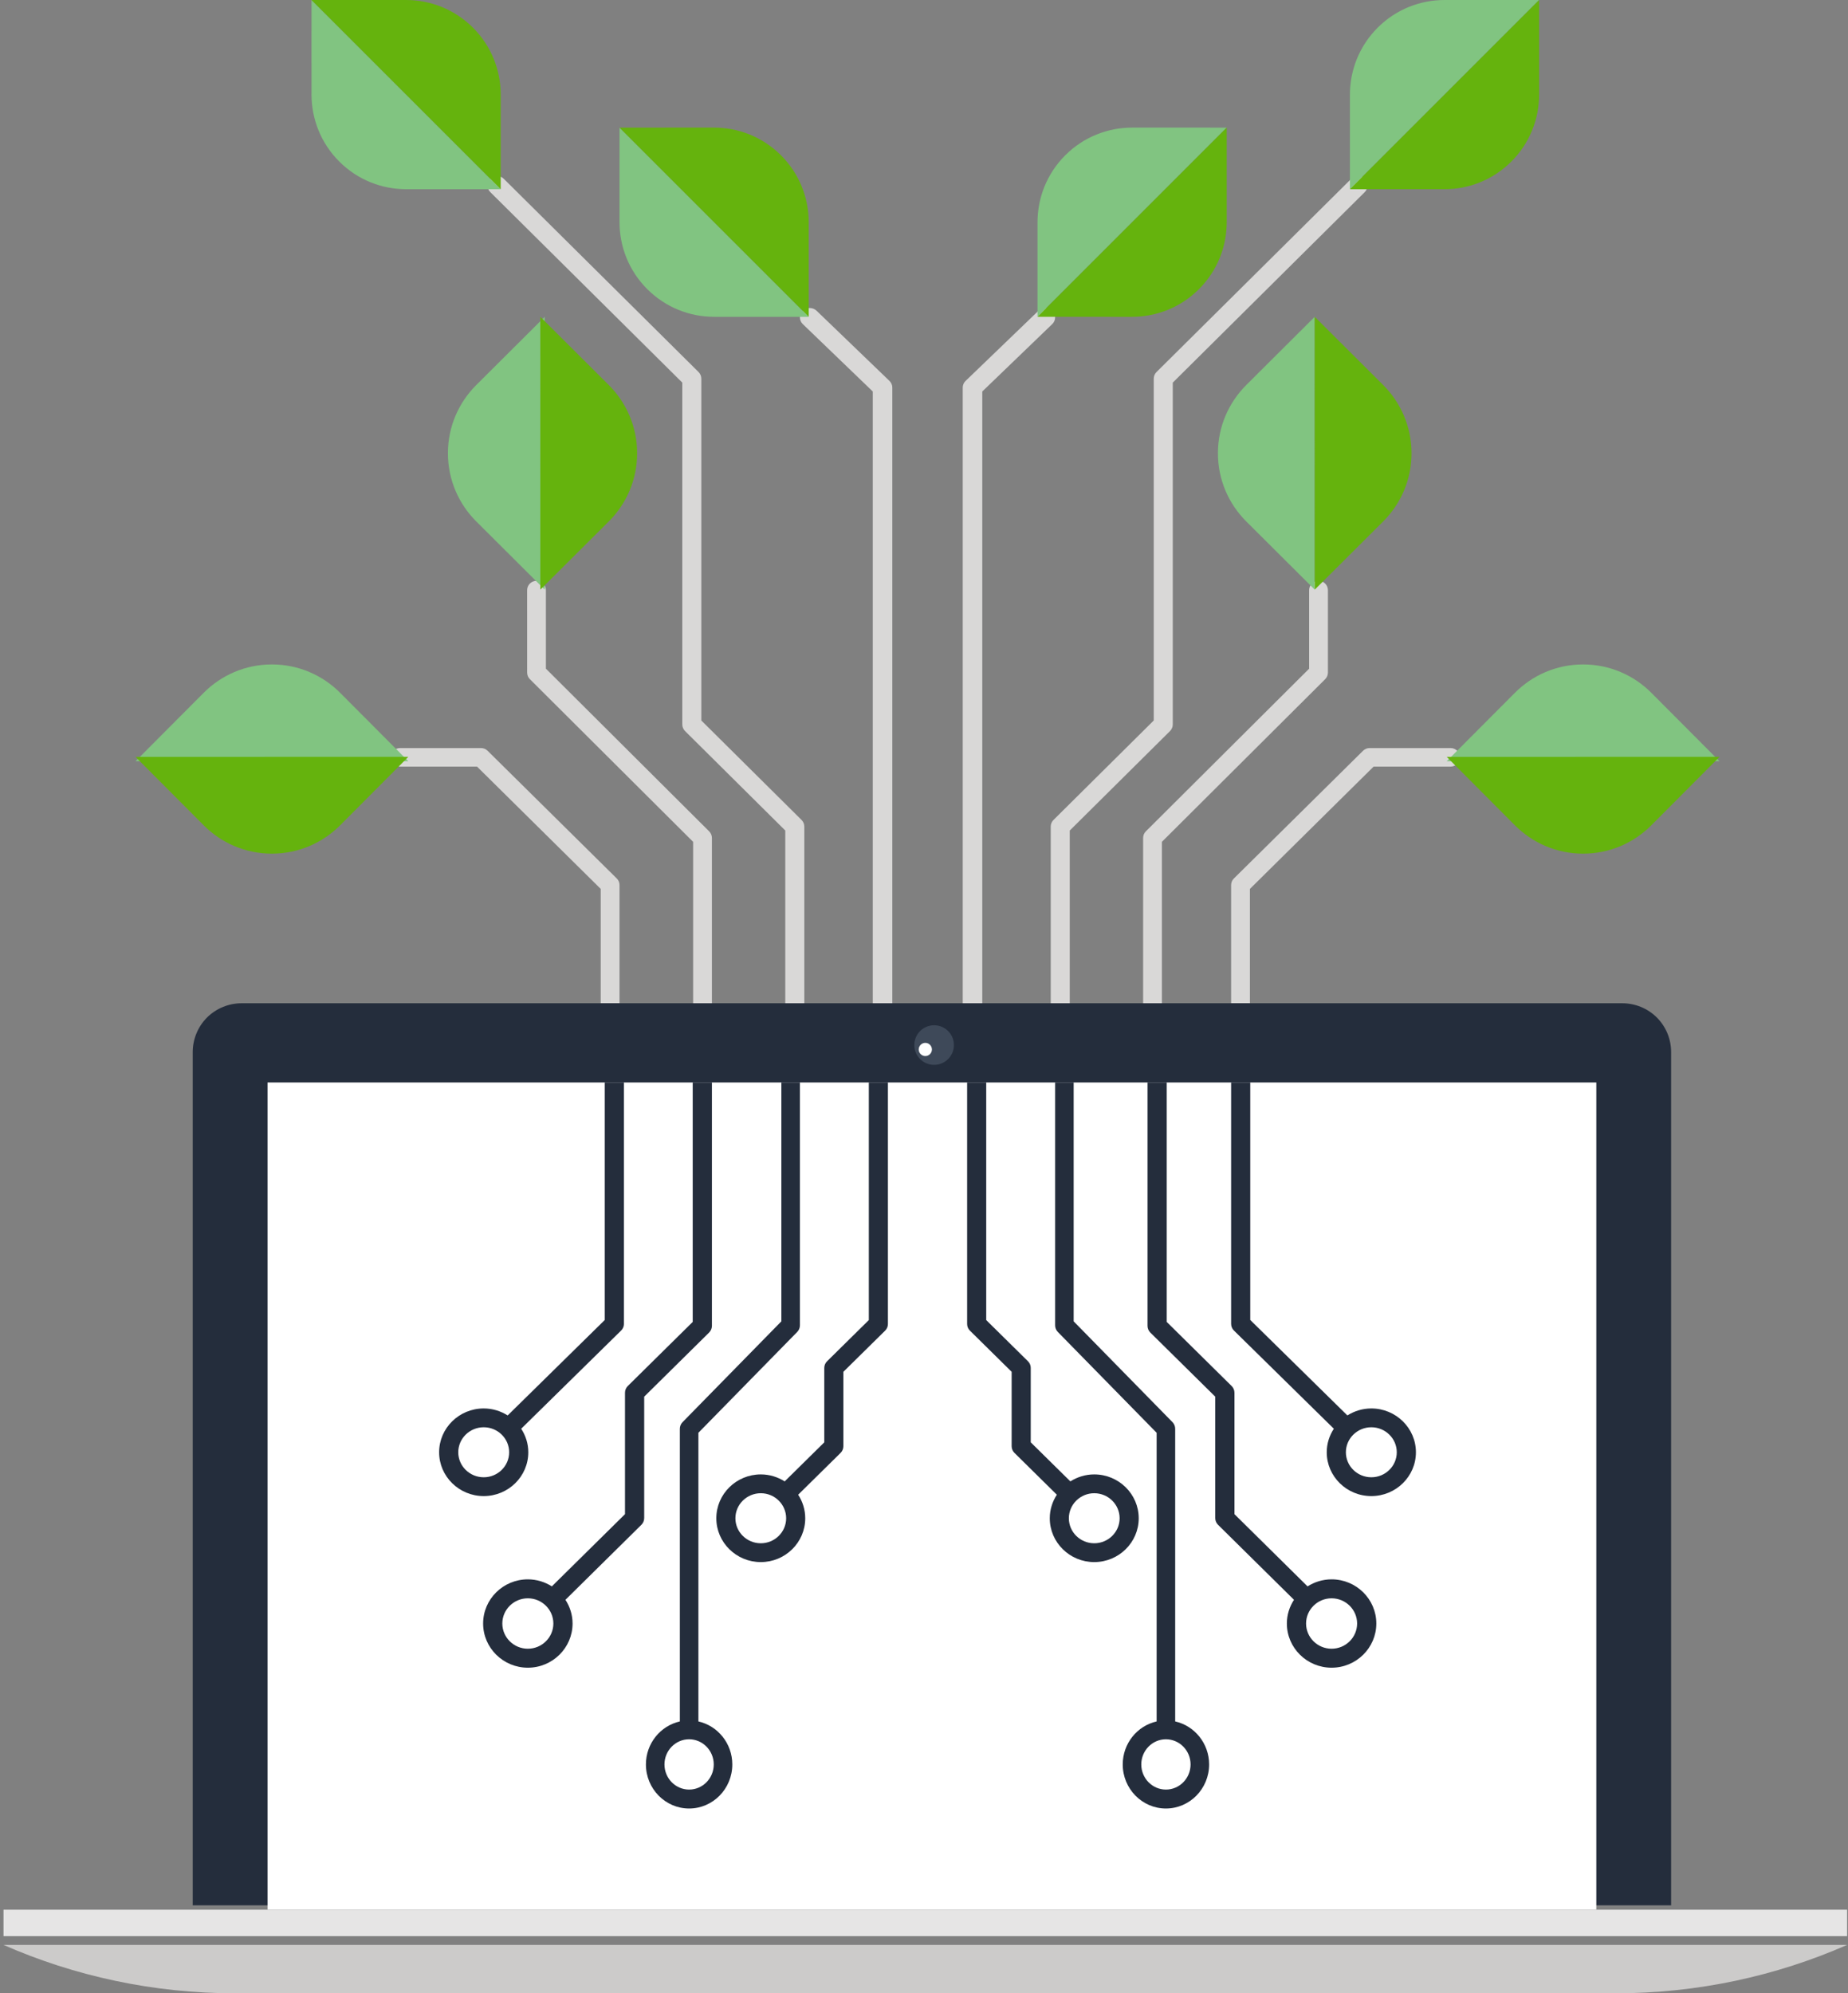 <?xml version="1.0" encoding="UTF-8"?>
<svg width="420px" height="453px" viewBox="0 0 420 453" version="1.1" xmlns="http://www.w3.org/2000/svg" xmlns:xlink="http://www.w3.org/1999/xlink">
    <rect x="0" y="0" width="420" height="453" fill="#808080" stroke="none"/>
    <!-- Generator: Sketch 55.2 (78181) - https://sketchapp.com -->
    <title>eco-img</title>
    <desc>Created with Sketch.</desc>
    <g id="Landing-Page" stroke="none" stroke-width="1" fill="none" fill-rule="evenodd">
        <g id="WhitePage_Landing" transform="translate(-749, -1516)">
            <g id="eco" transform="translate(159, 1505)">
                <g id="eco-img" transform="translate(590, 11)">
                    <path d="M110.822,170.622 C110.419,170.224 109.879,170.002 109.308,170.002 L90.937,170 C89.753,170 88.8,170.945 88.8,172.113 C88.8,173.279 89.753,174.224 90.937,174.224 L108.425,174.226 L136.527,202.011 L136.527,228 L140.8,228 L140.8,201.133 C140.8,200.574 140.578,200.037 140.176,199.641 L110.822,170.622 Z" id="Fill-1" fill="#D9D8D7"></path>
                    <path d="M124.073,151.965 L124.068,134.127 C124.068,132.951 123.116,132 121.932,132 C120.757,132 119.8,132.951 119.8,134.127 L119.805,152.849 C119.805,153.412 120.026,153.952 120.428,154.35 L157.529,191.317 L157.529,229 L161.8,229 L161.8,190.434 C161.8,189.871 161.573,189.33 161.172,188.932 L124.073,151.965 Z" id="Fill-3" fill="#D9D8D7"></path>
                    <path d="M159.391,163.739 L159.391,86.061 C159.391,85.49 159.167,84.947 158.76,84.543 L114.492,40.629 C113.646,39.79 112.274,39.79 111.434,40.629 C110.588,41.465 110.588,42.827 111.434,43.663 L155.065,86.951 L155.065,164.628 C155.065,165.197 155.294,165.742 155.696,166.144 L178.473,188.744 L178.473,229 L182.8,229 L182.8,187.857 C182.8,187.286 182.575,186.741 182.168,186.339 L159.391,163.739 Z" id="Fill-5" fill="#D9D8D7"></path>
                    <path d="M185.592,70.624 C184.723,69.793 183.319,69.79 182.451,70.626 C181.582,71.463 181.582,72.818 182.451,73.654 L198.356,88.969 L198.356,229 L202.8,229 L202.8,88.083 C202.8,87.513 202.569,86.969 202.151,86.566 L185.592,70.624 Z" id="Fill-7" fill="#D9D8D7"></path>
                    <path d="M329.662,170 L311.286,170.002 C310.722,170.002 310.177,170.224 309.78,170.622 L280.428,199.641 C280.026,200.037 279.8,200.574 279.8,201.133 L279.8,228 L284.071,228 L284.071,202.011 L312.176,174.226 L329.662,174.224 C330.842,174.224 331.8,173.279 331.8,172.113 C331.8,170.945 330.842,170 329.662,170" id="Fill-9" fill="#D9D8D7"></path>
                    <path d="M301.8,152.846 L301.8,134.127 C301.8,132.951 300.847,132 299.664,132 C298.488,132 297.531,132.951 297.531,134.127 L297.531,151.963 L260.423,188.93 C260.021,189.328 259.8,189.868 259.8,190.434 L259.8,229 L264.068,229 L264.068,191.315 L301.176,154.35 C301.578,153.95 301.8,153.412 301.8,152.846" id="Fill-11" fill="#D9D8D7"></path>
                    <path d="M266.54,164.628 L266.54,86.953 L310.166,43.663 C311.011,42.827 311.011,41.465 310.166,40.629 C309.325,39.79 307.948,39.79 307.108,40.629 L262.846,84.546 C262.439,84.947 262.215,85.493 262.215,86.061 L262.215,163.736 L239.431,186.339 C239.021,186.743 238.8,187.289 238.8,187.857 L238.8,229 L243.125,229 L243.125,188.749 L265.904,166.149 C266.311,165.742 266.54,165.199 266.54,164.628" id="Fill-13" fill="#D9D8D7"></path>
                    <path d="M236.007,70.627 L219.448,86.569 C219.03,86.97 218.8,87.514 218.8,88.083 L218.8,229 L223.244,229 L223.244,88.97 L239.148,73.652 C240.017,72.818 240.017,71.461 239.148,70.627 C238.285,69.791 236.87,69.791 236.007,70.627" id="Fill-15" fill="#D9D8D7"></path>
                    <path d="M70.8,21.5 C70.802,27.003 72.898,32.503 77.096,36.7 C81.293,40.899 86.797,43 92.301,43 L113.8,43 L70.802,0 L70.8,21.5 Z" id="Fill-17" fill="#81C481"></path>
                    <path d="M92.298,0 C97.803,0.005 103.303,2.101 107.5,6.299 C111.699,10.493 113.797,15.997 113.8,21.5 L113.797,43 L70.8,0.005 L92.298,0 Z" id="Fill-19" fill="#65b30d"></path>
                    <path d="M140.8,50.5 C140.802,56.003 142.898,61.503 147.096,65.7 C151.293,69.899 156.796,72 162.297,72 L183.8,72 L140.802,29 L140.8,50.5 Z" id="Fill-21" fill="#81C481"></path>
                    <path d="M162.3,29 C167.8,29.005 173.302,31.101 177.499,35.299 C181.699,39.493 183.8,44.997 183.8,50.5 L183.8,72 L140.8,29.005 L162.3,29 Z" id="Fill-23" fill="#65b30d"></path>
                    <path d="M257.3,29 C251.797,29.003 246.297,31.096 242.1,35.294 C237.9,39.494 235.8,44.998 235.8,50.496 L235.8,72 L278.8,29.003 L257.3,29 Z" id="Fill-25" fill="#81C481"></path>
                    <path d="M278.8,50.499 C278.797,56.001 276.698,61.501 272.501,65.698 C268.306,69.899 262.803,72 257.3,72 L235.8,71.997 L278.797,29 L278.8,50.499 Z" id="Fill-27" fill="#65b30d"></path>
                    <path d="M328.3,0 C322.797,0.003 317.297,2.096 313.1,6.294 C308.9,10.494 306.8,15.998 306.8,21.496 L306.8,43 L349.8,0.003 L328.3,0 Z" id="Fill-29" fill="#81C481"></path>
                    <path d="M349.8,21.499 C349.797,27.001 347.698,32.501 343.501,36.698 C339.306,40.899 333.803,43 328.3,43 L306.8,42.997 L349.797,0 L349.8,21.499 Z" id="Fill-31" fill="#65b30d"></path>
                    <path d="M108.243,87.499 C104.263,91.468 101.8,96.945 101.8,102.997 C101.8,109.05 104.261,114.535 108.238,118.499 L123.792,134 L123.8,72 L108.243,87.499 Z" id="Fill-33" fill="#81C481"></path>
                    <path d="M138.358,87.501 C142.336,91.469 144.8,96.949 144.8,102.999 C144.805,109.053 142.341,114.536 138.36,118.502 L122.805,134 L122.8,72 L138.358,87.501 Z" id="Fill-35" fill="#65b30d"></path>
                    <path d="M283.243,87.499 C279.266,91.468 276.8,96.945 276.8,102.997 C276.797,109.05 279.261,114.535 283.238,118.499 L298.794,134 L298.8,72 L283.243,87.499 Z" id="Fill-37" fill="#81C481"></path>
                    <path d="M314.358,87.501 C318.338,91.469 320.8,96.949 320.8,102.999 C320.805,109.053 318.343,114.536 314.36,118.502 L298.807,134 L298.8,72 L314.358,87.501 Z" id="Fill-39" fill="#65b30d"></path>
                    <path d="M77.301,157.443 C73.332,153.466 67.854,151 61.802,151 C55.75,150.997 50.265,153.461 46.301,157.438 L30.8,172.995 L92.8,173 L77.301,157.443 Z" id="Fill-41" fill="#81C481"></path>
                    <path d="M77.301,187.558 C73.332,191.539 67.852,194 61.802,194 C55.747,194.005 50.265,191.544 46.298,187.561 L30.8,172.008 L92.8,172 L77.301,187.558 Z" id="Fill-43" fill="#65b30d"></path>
                    <path d="M375.301,157.443 C371.332,153.466 365.854,151 359.802,151 C353.75,150.997 348.267,153.461 344.303,157.438 L328.8,172.995 L390.8,173 L375.301,157.443 Z" id="Fill-45" fill="#81C481"></path>
                    <path d="M375.299,187.558 C371.33,191.539 365.853,194 359.801,194 C353.749,194.005 348.266,191.544 344.298,187.561 L328.8,172.008 L390.8,172 L375.299,187.558 Z" id="Fill-47" fill="#65b30d"></path>
                    <path d="M376.556,231.238 C374.385,229.085 371.537,228 368.674,228 L54.925,228 C52.087,228 49.236,229.085 47.048,231.238 C44.895,233.417 43.8,236.255 43.8,239.11 L43.8,433 L379.8,433 L379.8,239.11 C379.8,236.255 378.724,233.417 376.556,231.238" id="Fill-49" fill="#242D3C"></path>
                    <path d="M216.8,237.5 C216.8,239.986 214.785,242 212.3,242 C209.806,242 207.8,239.986 207.8,237.5 C207.8,235.009 209.806,233 212.3,233 C214.785,233 216.8,235.009 216.8,237.5" id="Fill-51" fill="#3E4959"></path>
                    <path d="M211.8,238.503 C211.8,239.331 211.127,240 210.299,240 C209.479,240 208.8,239.331 208.8,238.503 C208.8,237.675 209.479,237 210.299,237 C211.127,237 211.8,237.675 211.8,238.503" id="Fill-53" fill="#FFFFFF"></path>
                    <polygon id="Fill-55" fill="#FFFFFF" points="60.8 434 362.8 434 362.8 246 60.8 246"></polygon>
                    <path d="M0.8,442 C16.921,449.079 34.759,453 53.516,453 L367.091,453 C385.846,453 403.663,449.079 419.8,442 L0.8,442 Z" id="Fill-57" fill="#CCCBCA"></path>
                    <polygon id="Fill-58" fill="#E6E5E5" points="0.8 440 419.8 440 419.8 434 0.8 434"></polygon>
                    <path d="M109.933,335.724 C106.747,335.724 104.151,333.174 104.151,330.043 C104.151,326.909 106.747,324.36 109.933,324.36 C113.124,324.36 115.716,326.909 115.716,330.043 C115.716,333.174 113.124,335.724 109.933,335.724 M120.067,330.043 C120.067,328.072 119.465,326.242 118.454,324.695 L141.164,302.379 C141.574,301.977 141.8,301.433 141.8,300.864 L141.8,246 L137.448,246 L137.448,299.978 L115.378,321.672 C113.803,320.677 111.941,320.083 109.933,320.083 C104.345,320.083 99.8,324.554 99.8,330.043 C99.8,335.535 104.345,340 109.933,340 C115.526,340 120.067,335.535 120.067,330.043" id="Fill-60" fill="#242D3C"></path>
                    <path d="M119.964,374.689 C116.768,374.689 114.164,372.116 114.164,368.957 C114.164,365.801 116.768,363.231 119.964,363.231 C123.159,363.231 125.764,365.801 125.764,368.957 C125.764,372.116 123.159,374.689 119.964,374.689 M146.408,345.003 L146.408,317.405 L161.157,302.838 C161.568,302.429 161.8,301.884 161.8,301.311 L161.8,246 L157.435,246 L157.435,300.417 L142.681,314.984 C142.27,315.39 142.044,315.938 142.044,316.509 L142.044,344.107 L125.422,360.518 C123.842,359.519 121.978,358.92 119.964,358.92 C114.359,358.92 109.8,363.424 109.8,368.957 C109.8,374.496 114.359,379 119.964,379 C125.569,379 130.128,374.496 130.128,368.957 C130.128,366.973 129.522,365.129 128.51,363.571 L145.766,346.528 C146.177,346.122 146.408,345.574 146.408,345.003" id="Fill-61" fill="#242D3C"></path>
                    <path d="M156.618,406.699 C153.527,406.699 151.015,404.135 151.015,400.986 C151.015,397.835 153.527,395.268 156.618,395.268 C159.705,395.268 162.216,397.835 162.216,400.986 C162.216,404.135 159.705,406.699 156.618,406.699 M158.728,391.215 L158.728,325.612 L181.184,302.699 C181.584,302.296 181.8,301.749 181.8,301.177 L181.8,246 L177.584,246 L177.584,300.286 L155.125,323.199 C154.728,323.602 154.509,324.149 154.509,324.718 L154.509,391.215 C150.105,392.203 146.8,396.205 146.8,400.986 C146.8,406.509 151.199,411 156.618,411 C162.033,411 166.432,406.509 166.432,400.986 C166.432,396.205 163.127,392.203 158.728,391.215" id="Fill-62" fill="#242D3C"></path>
                    <path d="M172.909,350.722 C169.727,350.722 167.138,348.174 167.138,345.042 C167.138,341.904 169.727,339.351 172.909,339.351 C176.086,339.351 178.67,341.904 178.67,345.042 C178.67,348.174 176.086,350.722 172.909,350.722 L172.909,350.722 Z M197.461,299.999 L187.975,309.358 C187.566,309.758 187.336,310.302 187.336,310.871 L187.336,327.784 L178.335,336.662 C176.765,335.668 174.908,335.073 172.909,335.073 C167.332,335.073 162.8,339.545 162.8,345.042 C162.8,350.533 167.332,355 172.909,355 C178.481,355 183.008,350.533 183.008,345.042 C183.008,343.07 182.411,341.24 181.402,339.691 L191.044,330.181 C191.453,329.781 191.677,329.237 191.677,328.668 L191.677,311.758 L201.166,302.401 C201.577,301.998 201.8,301.457 201.8,300.888 L201.8,246 L197.461,246 L197.461,299.999 Z" id="Fill-63" fill="#242D3C"></path>
                    <path d="M311.666,335.724 C308.475,335.724 305.883,333.174 305.883,330.043 C305.883,328.48 306.528,327.06 307.573,326.031 C307.576,326.028 307.581,326.026 307.584,326.023 C307.586,326.023 307.586,326.021 307.589,326.021 C308.634,324.994 310.075,324.36 311.666,324.36 C314.852,324.36 317.448,326.909 317.448,330.043 C317.448,333.174 314.852,335.724 311.666,335.724 M311.666,320.083 C309.661,320.083 307.799,320.675 306.224,321.669 L284.151,299.978 L284.151,246 L279.8,246 L279.8,300.864 C279.8,301.433 280.027,301.977 280.44,302.379 L303.145,324.692 C302.134,326.242 301.532,328.072 301.532,330.043 C301.532,335.535 306.073,340 311.666,340 C317.254,340 321.8,335.535 321.8,330.043 C321.8,324.554 317.254,320.083 311.666,320.083" id="Fill-64" fill="#242D3C"></path>
                    <path d="M302.634,374.689 C299.439,374.689 296.834,372.116 296.834,368.957 C296.834,365.801 299.439,363.231 302.634,363.231 C305.83,363.231 308.435,365.801 308.435,368.957 C308.435,372.116 305.83,374.689 302.634,374.689 M302.634,358.92 C300.623,358.92 298.753,359.519 297.173,360.521 L280.557,344.107 L280.557,316.509 C280.557,315.938 280.326,315.39 279.915,314.984 L265.164,300.417 L265.164,246 L260.8,246 L260.8,301.311 C260.8,301.884 261.026,302.429 261.437,302.838 L276.192,317.405 L276.192,345.003 C276.192,345.574 276.419,346.122 276.83,346.528 L294.088,363.571 C293.073,365.129 292.469,366.973 292.469,368.957 C292.469,374.496 297.029,379 302.634,379 C308.24,379 312.8,374.496 312.8,368.957 C312.8,363.424 308.24,358.92 302.634,358.92" id="Fill-65" fill="#242D3C"></path>
                    <path d="M264.979,406.699 C261.893,406.699 259.382,404.135 259.382,400.986 C259.382,397.835 261.893,395.268 264.979,395.268 C268.069,395.268 270.585,397.835 270.585,400.986 C270.585,404.135 268.069,406.699 264.979,406.699 M267.087,391.213 L267.087,324.718 C267.087,324.149 266.869,323.602 266.472,323.197 L244.014,300.286 L244.014,246 L239.8,246 L239.8,301.177 C239.8,301.749 240.015,302.296 240.415,302.701 L262.87,325.612 L262.87,391.215 C258.472,392.203 255.167,396.205 255.167,400.986 C255.167,406.509 259.566,411 264.979,411 C270.396,411 274.8,406.509 274.8,400.986 C274.8,396.202 271.49,392.2 267.087,391.213" id="Fill-66" fill="#242D3C"></path>
                    <path d="M248.689,350.722 C245.513,350.722 242.923,348.174 242.923,345.042 C242.923,343.478 243.569,342.058 244.609,341.028 C244.609,341.026 244.611,341.026 244.614,341.023 C244.616,341.021 244.616,341.018 244.619,341.018 C245.661,339.988 247.104,339.351 248.689,339.351 C251.871,339.351 254.461,341.904 254.461,345.042 C254.461,348.174 251.871,350.722 248.689,350.722 M248.689,335.073 C246.69,335.073 244.833,335.668 243.263,336.66 L234.261,327.784 L234.261,310.871 C234.261,310.302 234.036,309.758 233.628,309.358 L224.141,300.001 L224.141,246 L219.8,246 L219.8,300.888 C219.8,301.457 220.024,301.998 220.435,302.401 L229.92,311.755 L229.92,328.668 C229.92,329.237 230.15,329.781 230.553,330.181 L240.193,339.689 C239.187,341.237 238.585,343.068 238.585,345.042 C238.585,350.533 243.117,355 248.689,355 C254.267,355 258.8,350.533 258.8,345.042 C258.8,339.545 254.267,335.073 248.689,335.073" id="Fill-67" fill="#242D3C"></path>
                </g>
            </g>
        </g>
    </g>
</svg>